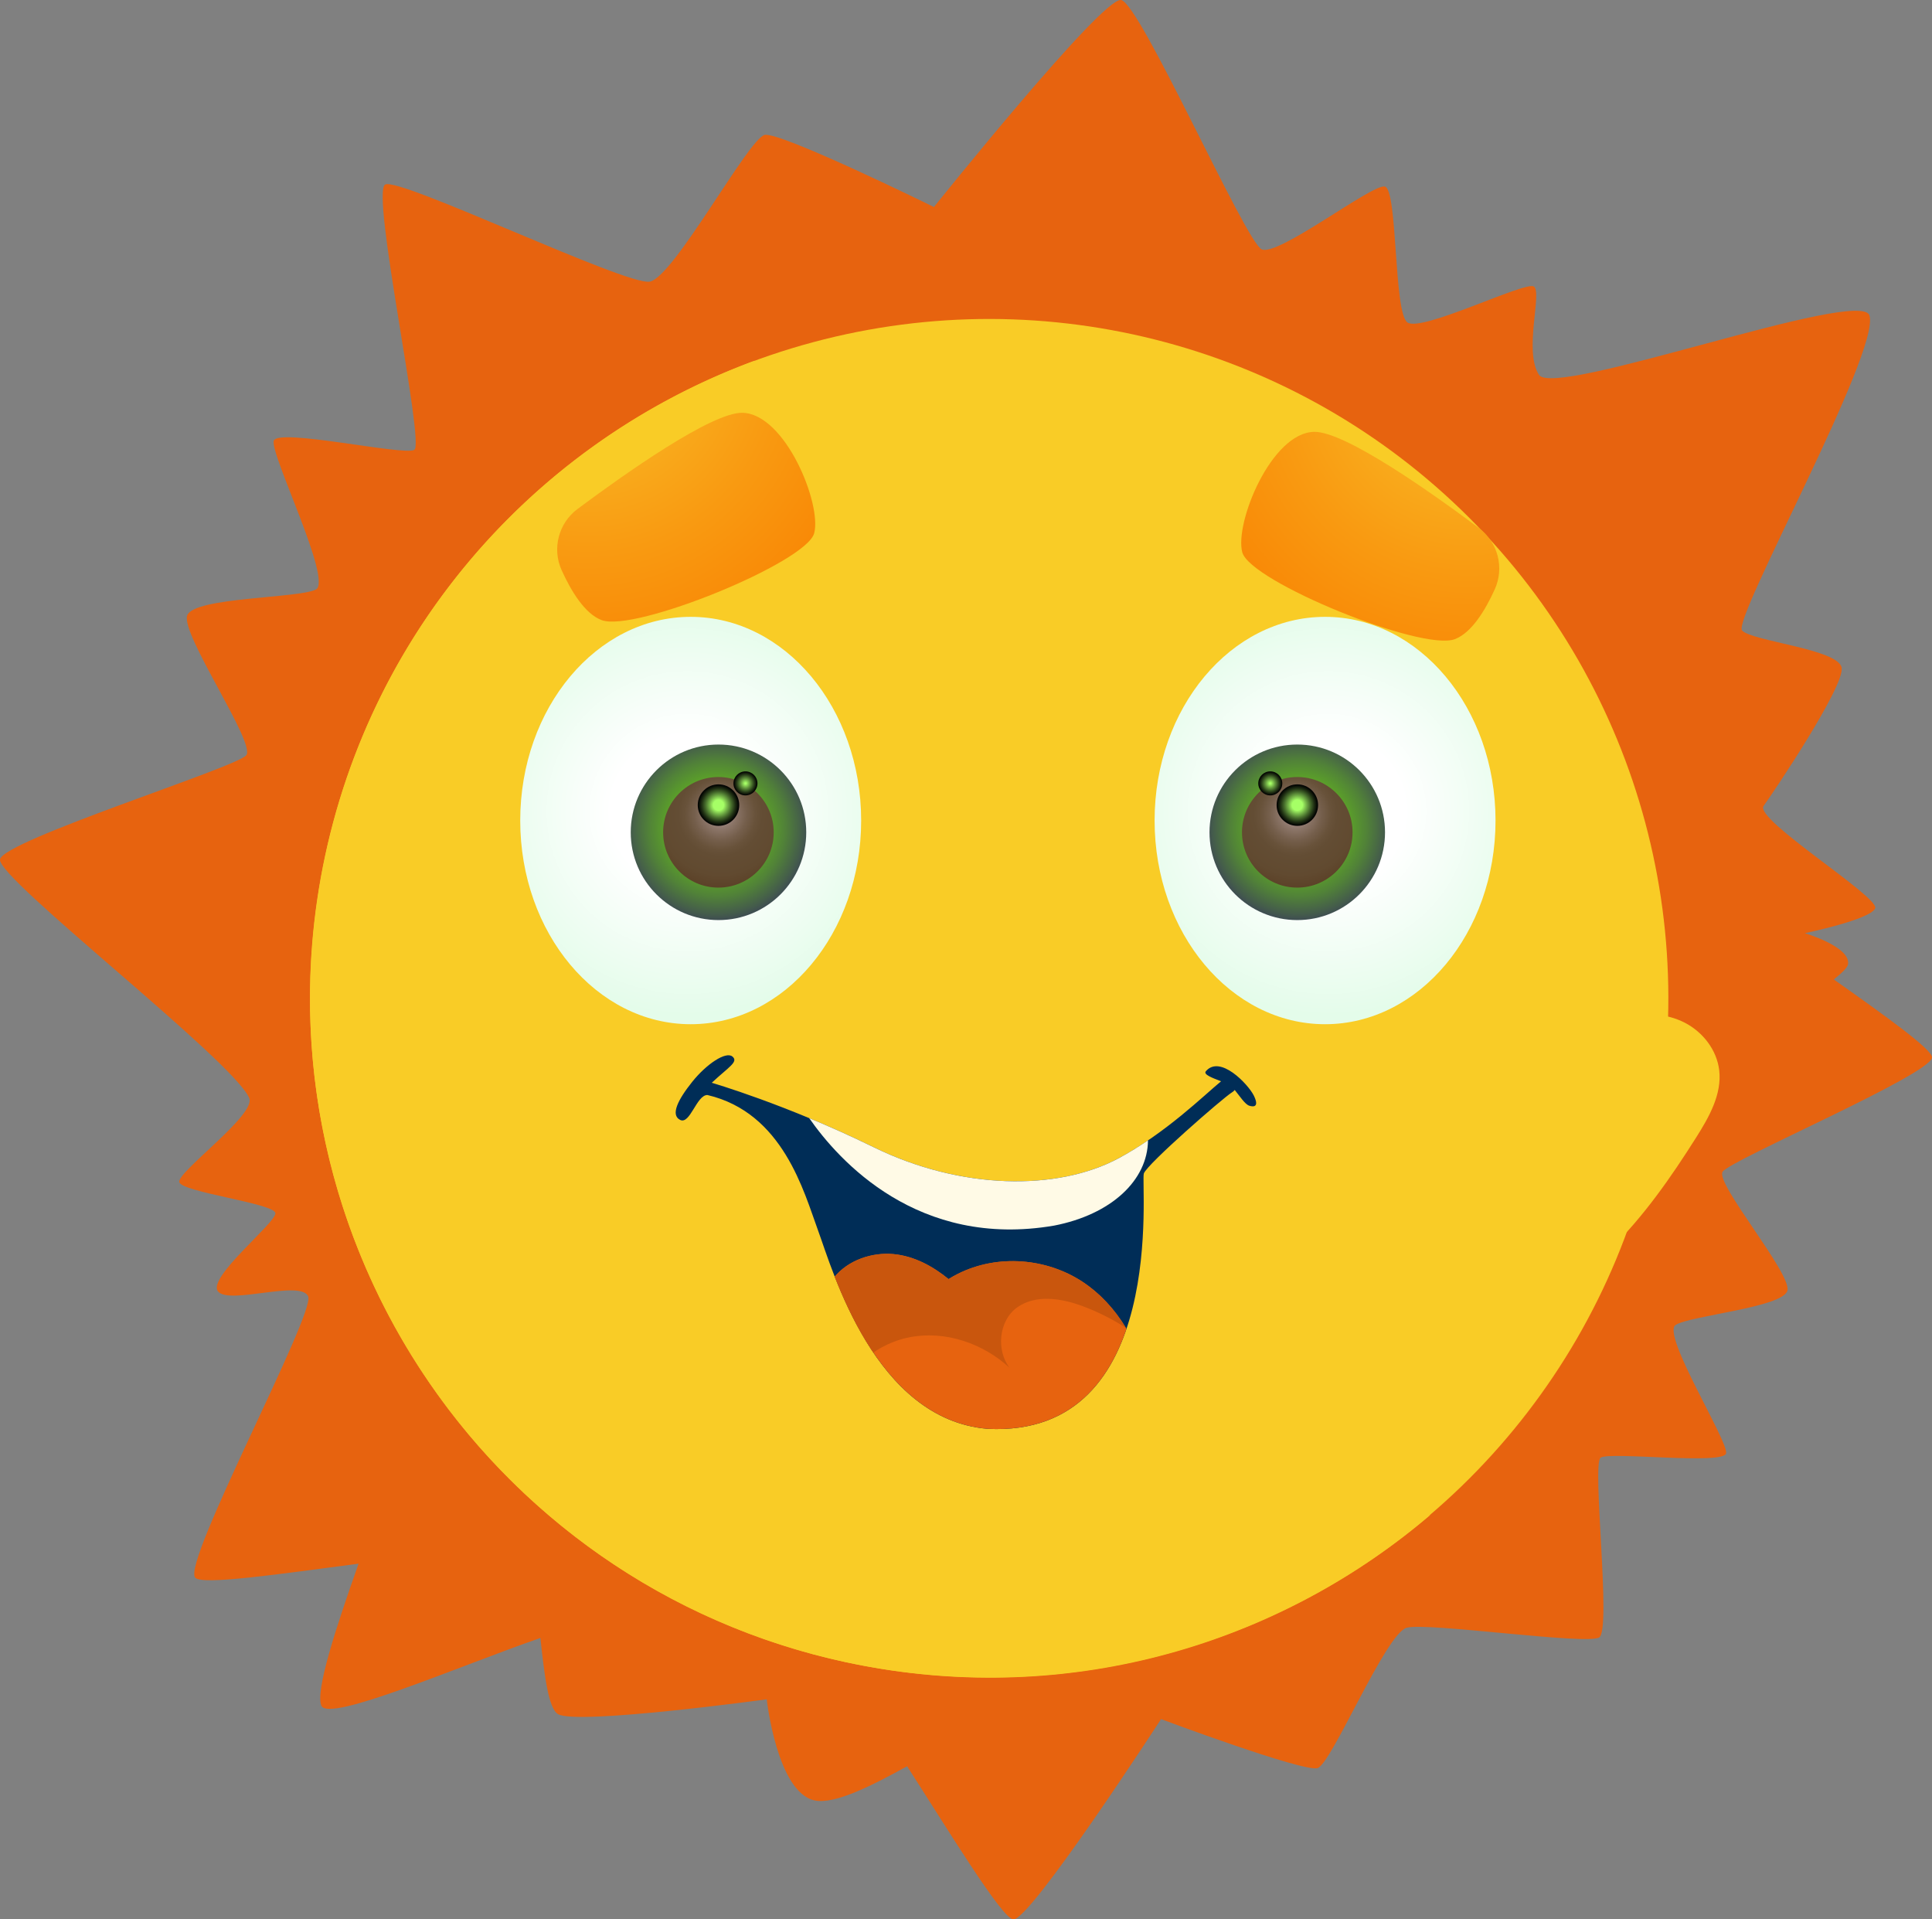 <svg width="260.67" height="258.94" viewBox="0 0 260.67 258.94" xmlns="http://www.w3.org/2000/svg" xmlns:xlink="http://www.w3.org/1999/xlink" xml:space="preserve" overflow="hidden"><rect x="0" y="0" width="260.67" height="258.94" fill="#808080" stroke="none"/><defs></defs><g><radialGradient cx="-435.68" cy="-1106.32" r="31.661" gradientUnits="userSpaceOnUse" id="SVGID_3_" gradientTransform="matrix(-1 0 0 0.995 -256.459 1210.23)"><stop offset="0.326" stop-color="#FFFFFF"/><stop offset="0.874" stop-color="#E4FCEA"/></radialGradient><radialGradient cx="92.747" cy="-1106.32" r="31.661" gradientUnits="userSpaceOnUse" id="SVGID_8_" gradientTransform="matrix(1 0 0 0.995 0 1210.23)"><stop offset="0.326" stop-color="#FFFFFF"/><stop offset="0.874" stop-color="#E4FCEA"/></radialGradient><radialGradient cx="-201.222" cy="47.959" r="54.792" gradientUnits="userSpaceOnUse" id="SVGID_13_" gradientTransform="matrix(-0.993 0.117 0.117 0.993 -7.201 27.498)"><stop offset="0" stop-color="#F9C02A"/><stop offset="0.469" stop-color="#F99A11"/><stop offset="0.851" stop-color="#F97F00"/></radialGradient><radialGradient cx="-563.822" cy="88.169" r="54.792" gradientUnits="userSpaceOnUse" id="SVGID_14_" gradientTransform="matrix(0.993 0.117 -0.117 0.993 649.479 27.498)"><stop offset="0" stop-color="#F9C02A"/><stop offset="0.469" stop-color="#F99A11"/><stop offset="0.851" stop-color="#F97F00"/></radialGradient><path d="M260.67 142.66C260.73 141.61 254.48 137.13 247.42 132.14 248.55 131.24 249.27 130.53 249.34 130.1 249.72 127.72 243.51 125.9 243.51 125.9 243.51 125.9 252.35 124.07 253 122.55 253.65 121.03 236.64 110.55 237.95 108.73 239.27 106.91 248.89 92.6 248.48 90.09 248.07 87.58 236.45 86.52 235.05 85.07 233.66 83.62 253.75 47.42 252.23 42.56 251.03 38.71 209.74 53.8 207.64 50.57 205.54 47.34 208.14 39.37 206.94 38.65 205.74 37.93 191.77 44.86 189.89 43.5 188.01 42.15 188.61 25.45 186.82 25.16 185.03 24.87 172.43 34.65 170.23 33.64 168.03 32.62 153.82 0.41 151.26-7.10543e-15 148.7-0.41 126.01 27.93 126.01 27.93 126.01 27.93 105.35 17.77 103.18 18.2 101.01 18.64 90.88 37.47 87.65 38 84.42 38.53 53.98 23.9 51.98 24.89 49.98 25.88 57.35 59.87 55.9 60.69 54.46 61.51 37.49 57.71 36.94 59.46 36.39 61.21 44.91 78.33 42.62 79.53 40.33 80.73 26.19 80.55 25.26 83.02 24.34 85.49 34.54 100.27 33.23 101.89 31.93 103.53 0.42 113.39 0 115.95-0.41 118.51 31.52 143.13 33.63 148.15 34.58 150.4 23.88 158.12 24.19 159.48 24.49 160.84 37.11 162.36 37.16 163.68 37.21 165 27.88 172.41 29.42 174.24 30.96 176.06 40.56 172.63 41.58 174.89 42.6 177.15 24.57 210.72 26.33 212.84 27.21 213.91 37.78 212.35 48.38 210.96 45.32 219.59 42.52 228.15 43.36 230.12 44.34 232.42 61.7 224.88 72.91 220.98 73.44 225.82 73.96 230.51 75.31 231.27 77.96 232.75 103.45 229.26 103.45 229.26 103.45 229.26 104.83 241.82 109.91 242.9 112.67 243.49 117.92 240.75 122.39 238.29 127.75 246.61 135.18 258.85 136.72 258.95 139.03 259.09 156.65 231.93 156.65 231.93 156.65 231.93 175.88 239.12 177.77 238.54 179.66 237.96 186.98 220.35 189.8 219.6 192.62 218.85 214.08 221.96 215.77 220.91 217.45 219.86 214.75 197.52 215.96 196.66 217.17 195.81 232.56 197.67 232.89 196.07 233.22 194.47 224.15 180.03 226.07 178.76 227.99 177.49 240.56 176.4 241.16 174.12 241.76 171.84 231.39 159.64 232.42 158.08 233.44 156.51 260.53 144.96 260.67 142.66Z" fill="#E7630F"/><ellipse cx="133.49" cy="134.67" rx="91.65" ry="91.65" fill="#F9CC26" transform="matrix(0.707 -0.707 0.707 0.707 -56.129 133.837)"/><g><path d="M231.96 144.39C231.64 141.66 229.76 139.24 227.32 137.98 224.88 136.72 221.96 136.57 219.3 137.25L210.96 147.9C210.77 155.01 210.75 162.69 214.93 168.45 215.18 168.8 215.49 169.17 215.92 169.23 216.43 169.3 216.89 168.92 217.25 168.56 221.79 164.1 225.45 158.84 228.85 153.46 230.6 150.7 232.34 147.62 231.96 144.39Z" fill="#F9CC26"/></g><g><defs><ellipse cx="133.49" cy="134.67" rx="91.65" ry="91.65" id="SVGID_1_" transform="matrix(0.707 -0.707 0.707 0.707 -56.129 133.837)"/></defs><clipPath id="SVGID_2_"><use width="100%" height="100%" xlink:href="#SVGID_1_" overflow="visible"></use></clipPath></g><path d="M146.7 208.84C96.73 200.76 62.77 153.71 70.85 103.74 74.46 81.4 85.87 62.27 101.84 48.65 71.83 59.73 48.49 86.21 43.02 120.05 34.94 170.02 68.9 217.07 118.87 225.15 146.5 229.62 173.23 221.23 192.98 204.39 178.67 209.67 162.84 211.45 146.7 208.84Z" fill="#F9CC26"/><path d="M155.78 110.7C155.78 125.88 166.08 138.18 178.78 138.18 191.48 138.18 201.78 125.88 201.78 110.7 201.78 95.52 191.48 83.22 178.78 83.22 166.08 83.22 155.78 95.52 155.78 110.7Z" fill="url(#SVGID_3_)"/><g><radialGradient cx="-431.716" cy="111.752" r="13.291" gradientUnits="userSpaceOnUse" id="SVGID_4_" gradientTransform="matrix(-1 0 0 1 -256.459 0)"><stop offset="0" stop-color="#68C716"/><stop offset="0.161" stop-color="#67C318"/><stop offset="0.333" stop-color="#62B61E"/><stop offset="0.51" stop-color="#5BA029"/><stop offset="0.691" stop-color="#518238"/><stop offset="0.873" stop-color="#445C4B"/><stop offset="1" stop-color="#393D5A"/></radialGradient><radialGradient cx="-431.237" cy="109.826" r="14.035" gradientUnits="userSpaceOnUse" id="SVGID_5_" gradientTransform="matrix(-1 0 0 1 -256.459 0)"><stop offset="0" stop-color="#B49E9E"/><stop offset="0.036" stop-color="#A99390"/><stop offset="0.148" stop-color="#8B7568"/><stop offset="0.251" stop-color="#755F4C"/><stop offset="0.34" stop-color="#68523A"/><stop offset="0.405" stop-color="#634D34"/><stop offset="0.587" stop-color="#614A30"/><stop offset="0.751" stop-color="#5A3F25"/><stop offset="0.908" stop-color="#4F2E13"/><stop offset="0.998" stop-color="#472105"/></radialGradient><radialGradient cx="-431.491" cy="108.621" r="2.796" gradientUnits="userSpaceOnUse" id="SVGID_6_" gradientTransform="matrix(-1 0 0 1 -256.459 0)"><stop offset="0.25" stop-color="#A6FF66"/><stop offset="0.414" stop-color="#7BBD4C"/><stop offset="0.627" stop-color="#476D2C"/><stop offset="0.802" stop-color="#213214"/><stop offset="0.931" stop-color="#090E06"/><stop offset="1"/></radialGradient><radialGradient cx="-427.845" cy="105.688" r="1.617" gradientUnits="userSpaceOnUse" id="SVGID_7_" gradientTransform="matrix(-1 0 0 1 -256.459 0)"><stop offset="0.051" stop-color="#A6FF66"/><stop offset="0.397" stop-color="#63973D"/><stop offset="0.691" stop-color="#2E461C"/><stop offset="0.898" stop-color="#0D1308"/><stop offset="1"/></radialGradient><path d="M163.19 112.29C163.19 118.83 168.49 124.13 175.03 124.13 181.57 124.13 186.87 118.83 186.87 112.29 186.87 105.75 181.57 100.45 175.03 100.45 168.49 100.45 163.19 105.75 163.19 112.29Z" fill="url(#SVGID_4_)"/><circle cx="175.03" cy="112.29" r="7.46" fill="url(#SVGID_5_)"/><path d="M172.24 108.62C172.24 110.16 173.49 111.42 175.04 111.42 176.59 111.42 177.84 110.17 177.84 108.62 177.84 107.08 176.59 105.82 175.04 105.82 173.49 105.82 172.24 107.08 172.24 108.62Z" fill="url(#SVGID_6_)"/><circle cx="171.39" cy="105.69" r="1.62" fill="url(#SVGID_7_)"/></g><path d="M116.19 110.7C116.19 125.88 105.89 138.18 93.19 138.18 80.49 138.18 70.19 125.88 70.19 110.7 70.19 95.52 80.49 83.22 93.19 83.22 105.89 83.22 116.19 95.52 116.19 110.7Z" fill="url(#SVGID_8_)"/><g><radialGradient cx="96.712" cy="111.752" r="13.291" gradientUnits="userSpaceOnUse" id="SVGID_9_"><stop offset="0" stop-color="#68C716"/><stop offset="0.161" stop-color="#67C318"/><stop offset="0.333" stop-color="#62B61E"/><stop offset="0.51" stop-color="#5BA029"/><stop offset="0.691" stop-color="#518238"/><stop offset="0.873" stop-color="#445C4B"/><stop offset="1" stop-color="#393D5A"/></radialGradient><radialGradient cx="97.191" cy="109.826" r="14.035" gradientUnits="userSpaceOnUse" id="SVGID_10_"><stop offset="0" stop-color="#B49E9E"/><stop offset="0.036" stop-color="#A99390"/><stop offset="0.148" stop-color="#8B7568"/><stop offset="0.251" stop-color="#755F4C"/><stop offset="0.34" stop-color="#68523A"/><stop offset="0.405" stop-color="#634D34"/><stop offset="0.587" stop-color="#614A30"/><stop offset="0.751" stop-color="#5A3F25"/><stop offset="0.908" stop-color="#4F2E13"/><stop offset="0.998" stop-color="#472105"/></radialGradient><radialGradient cx="96.936" cy="108.621" r="2.796" gradientUnits="userSpaceOnUse" id="SVGID_11_"><stop offset="0.25" stop-color="#A6FF66"/><stop offset="0.414" stop-color="#7BBD4C"/><stop offset="0.627" stop-color="#476D2C"/><stop offset="0.802" stop-color="#213214"/><stop offset="0.931" stop-color="#090E06"/><stop offset="1"/></radialGradient><radialGradient cx="100.582" cy="105.688" r="1.617" gradientUnits="userSpaceOnUse" id="SVGID_12_"><stop offset="0.051" stop-color="#A6FF66"/><stop offset="0.397" stop-color="#63973D"/><stop offset="0.691" stop-color="#2E461C"/><stop offset="0.898" stop-color="#0D1308"/><stop offset="1"/></radialGradient><circle cx="96.94" cy="112.29" r="11.84" fill="url(#SVGID_9_)"/><path d="M104.39 112.29C104.39 116.41 101.05 119.75 96.93 119.75 92.81 119.75 89.47 116.41 89.47 112.29 89.47 108.17 92.81 104.83 96.93 104.83 101.05 104.84 104.39 108.18 104.39 112.29Z" fill="url(#SVGID_10_)"/><circle cx="96.94" cy="108.62" r="2.8" fill="url(#SVGID_11_)"/><circle cx="100.58" cy="105.69" r="1.62" fill="url(#SVGID_12_)"/></g><path d="M199.54 71.24C202.1 73.15 203 76.59 201.68 79.5 200.41 82.31 198.55 85.38 196.29 86.23 191.84 87.92 168.65 78.46 167.61 74.51 166.56 70.57 171.51 58.37 177.31 58.26 181.48 58.19 193.26 66.55 199.54 71.24Z" fill="url(#SVGID_13_)"/><path d="M77.92 68.67C75.36 70.58 74.46 74.02 75.78 76.93 77.05 79.74 78.91 82.81 81.17 83.66 85.62 85.35 108.81 75.89 109.85 71.94 110.9 68 105.95 55.8 100.15 55.69 95.99 55.63 84.2 63.99 77.92 68.67Z" fill="url(#SVGID_14_)"/></g><g><path d="M162.7 144.52C162.31 144.97 163.6 145.43 164.75 145.88 162.48 147.74 157.36 152.81 150.96 156.25 142.67 160.71 129.64 160.54 117.87 154.77 106.1 149 96.03 146.08 96.03 146.08 98.31 143.95 99.7 143.25 98.81 142.53 97.91 141.82 95.31 143.56 93.39 145.96 91.47 148.36 90.43 150.43 91.77 151.09 93.11 151.75 93.98 147.73 95.44 147.73 105.64 150.12 108.44 160.73 110.39 166.05 112.34 171.36 118.01 191.51 133.27 192.77 157.75 193.97 153.87 159.6 154.33 158.31 154.79 157.03 165.03 148.1 166.2 147.39 166.38 147.28 166.5 147.17 166.59 147.05 167.24 147.84 167.97 148.98 168.54 149.17 169.24 149.4 169.91 149.28 169.14 147.75 168.35 146.24 164.62 142.28 162.7 144.52Z" fill="#002D57"/><path d="M154.89 153.85C153.65 154.69 152.33 155.51 150.96 156.25 142.67 160.71 129.64 160.54 117.87 154.77 114.81 153.27 111.86 151.96 109.18 150.85 113.17 156.58 123.86 168.5 142.22 165.35 149.95 163.85 154.84 159.23 154.89 153.85Z" fill="#FFFAE6"/><g><defs><path d="M162.7 144.52C162.31 144.97 163.6 145.43 164.75 145.88 162.48 147.74 157.36 152.81 150.96 156.25 142.67 160.71 129.64 160.54 117.87 154.77 106.1 149 96.03 146.08 96.03 146.08 98.31 143.95 99.7 143.25 98.81 142.53 97.91 141.82 95.31 143.56 93.39 145.96 91.47 148.36 90.43 150.43 91.77 151.09 93.11 151.75 93.98 147.73 95.44 147.73 105.64 150.12 108.44 160.73 110.39 166.05 112.34 171.36 118.01 191.51 133.27 192.77 157.75 193.97 153.87 159.6 154.33 158.31 154.79 157.03 165.03 148.1 166.2 147.39 166.38 147.28 166.5 147.17 166.59 147.05 167.24 147.84 167.97 148.98 168.54 149.17 169.24 149.4 169.91 149.28 169.14 147.75 168.35 146.24 164.62 142.28 162.7 144.52Z" id="SVGID_15_"/></defs><clipPath id="SVGID_16_"><use width="100%" height="100%" xlink:href="#SVGID_15_" overflow="visible"></use></clipPath><g clip-path="url(#SVGID_16_)"><path d="M146.04 172.92C141.31 169.8 134.69 169.1 129.18 171.88 128.77 172.09 128.37 172.31 127.98 172.56 125.87 170.84 123.37 169.46 120.55 169.19 117.67 168.92 114.42 169.98 112.51 172.36L111.45 183.64C113.47 191.13 119.73 196.85 127.29 198.85 134.85 200.85 143.5 199.28 150.76 195.15 152.48 194.17 154.26 192.91 154.94 191.08 155.45 189.72 155.25 188.27 154.95 186.92 153.72 181.29 150.77 176.04 146.04 172.92Z" fill="#E7630F"/></g><g clip-path="url(#SVGID_16_)"><path d="M129.19 171.89C128.78 172.1 128.38 172.32 127.99 172.57 125.88 170.85 123.38 169.47 120.56 169.2 117.68 168.93 114.43 169.99 112.52 172.37L111.46 183.65C111.87 185.16 112.46 186.6 113.19 187.95 114.89 184.14 118.59 181.21 122.73 180.41 127.52 179.48 132.62 181.22 136.21 184.53 134.38 182.14 134.75 178.15 137.26 176.37 139.77 174.6 143.23 175.15 146.11 176.23 148.14 176.99 150.09 177.97 151.91 179.14 150.42 176.67 148.47 174.52 146.06 172.93 141.31 169.8 134.69 169.1 129.19 171.89Z" fill="#C9560D"/></g></g></g></svg>